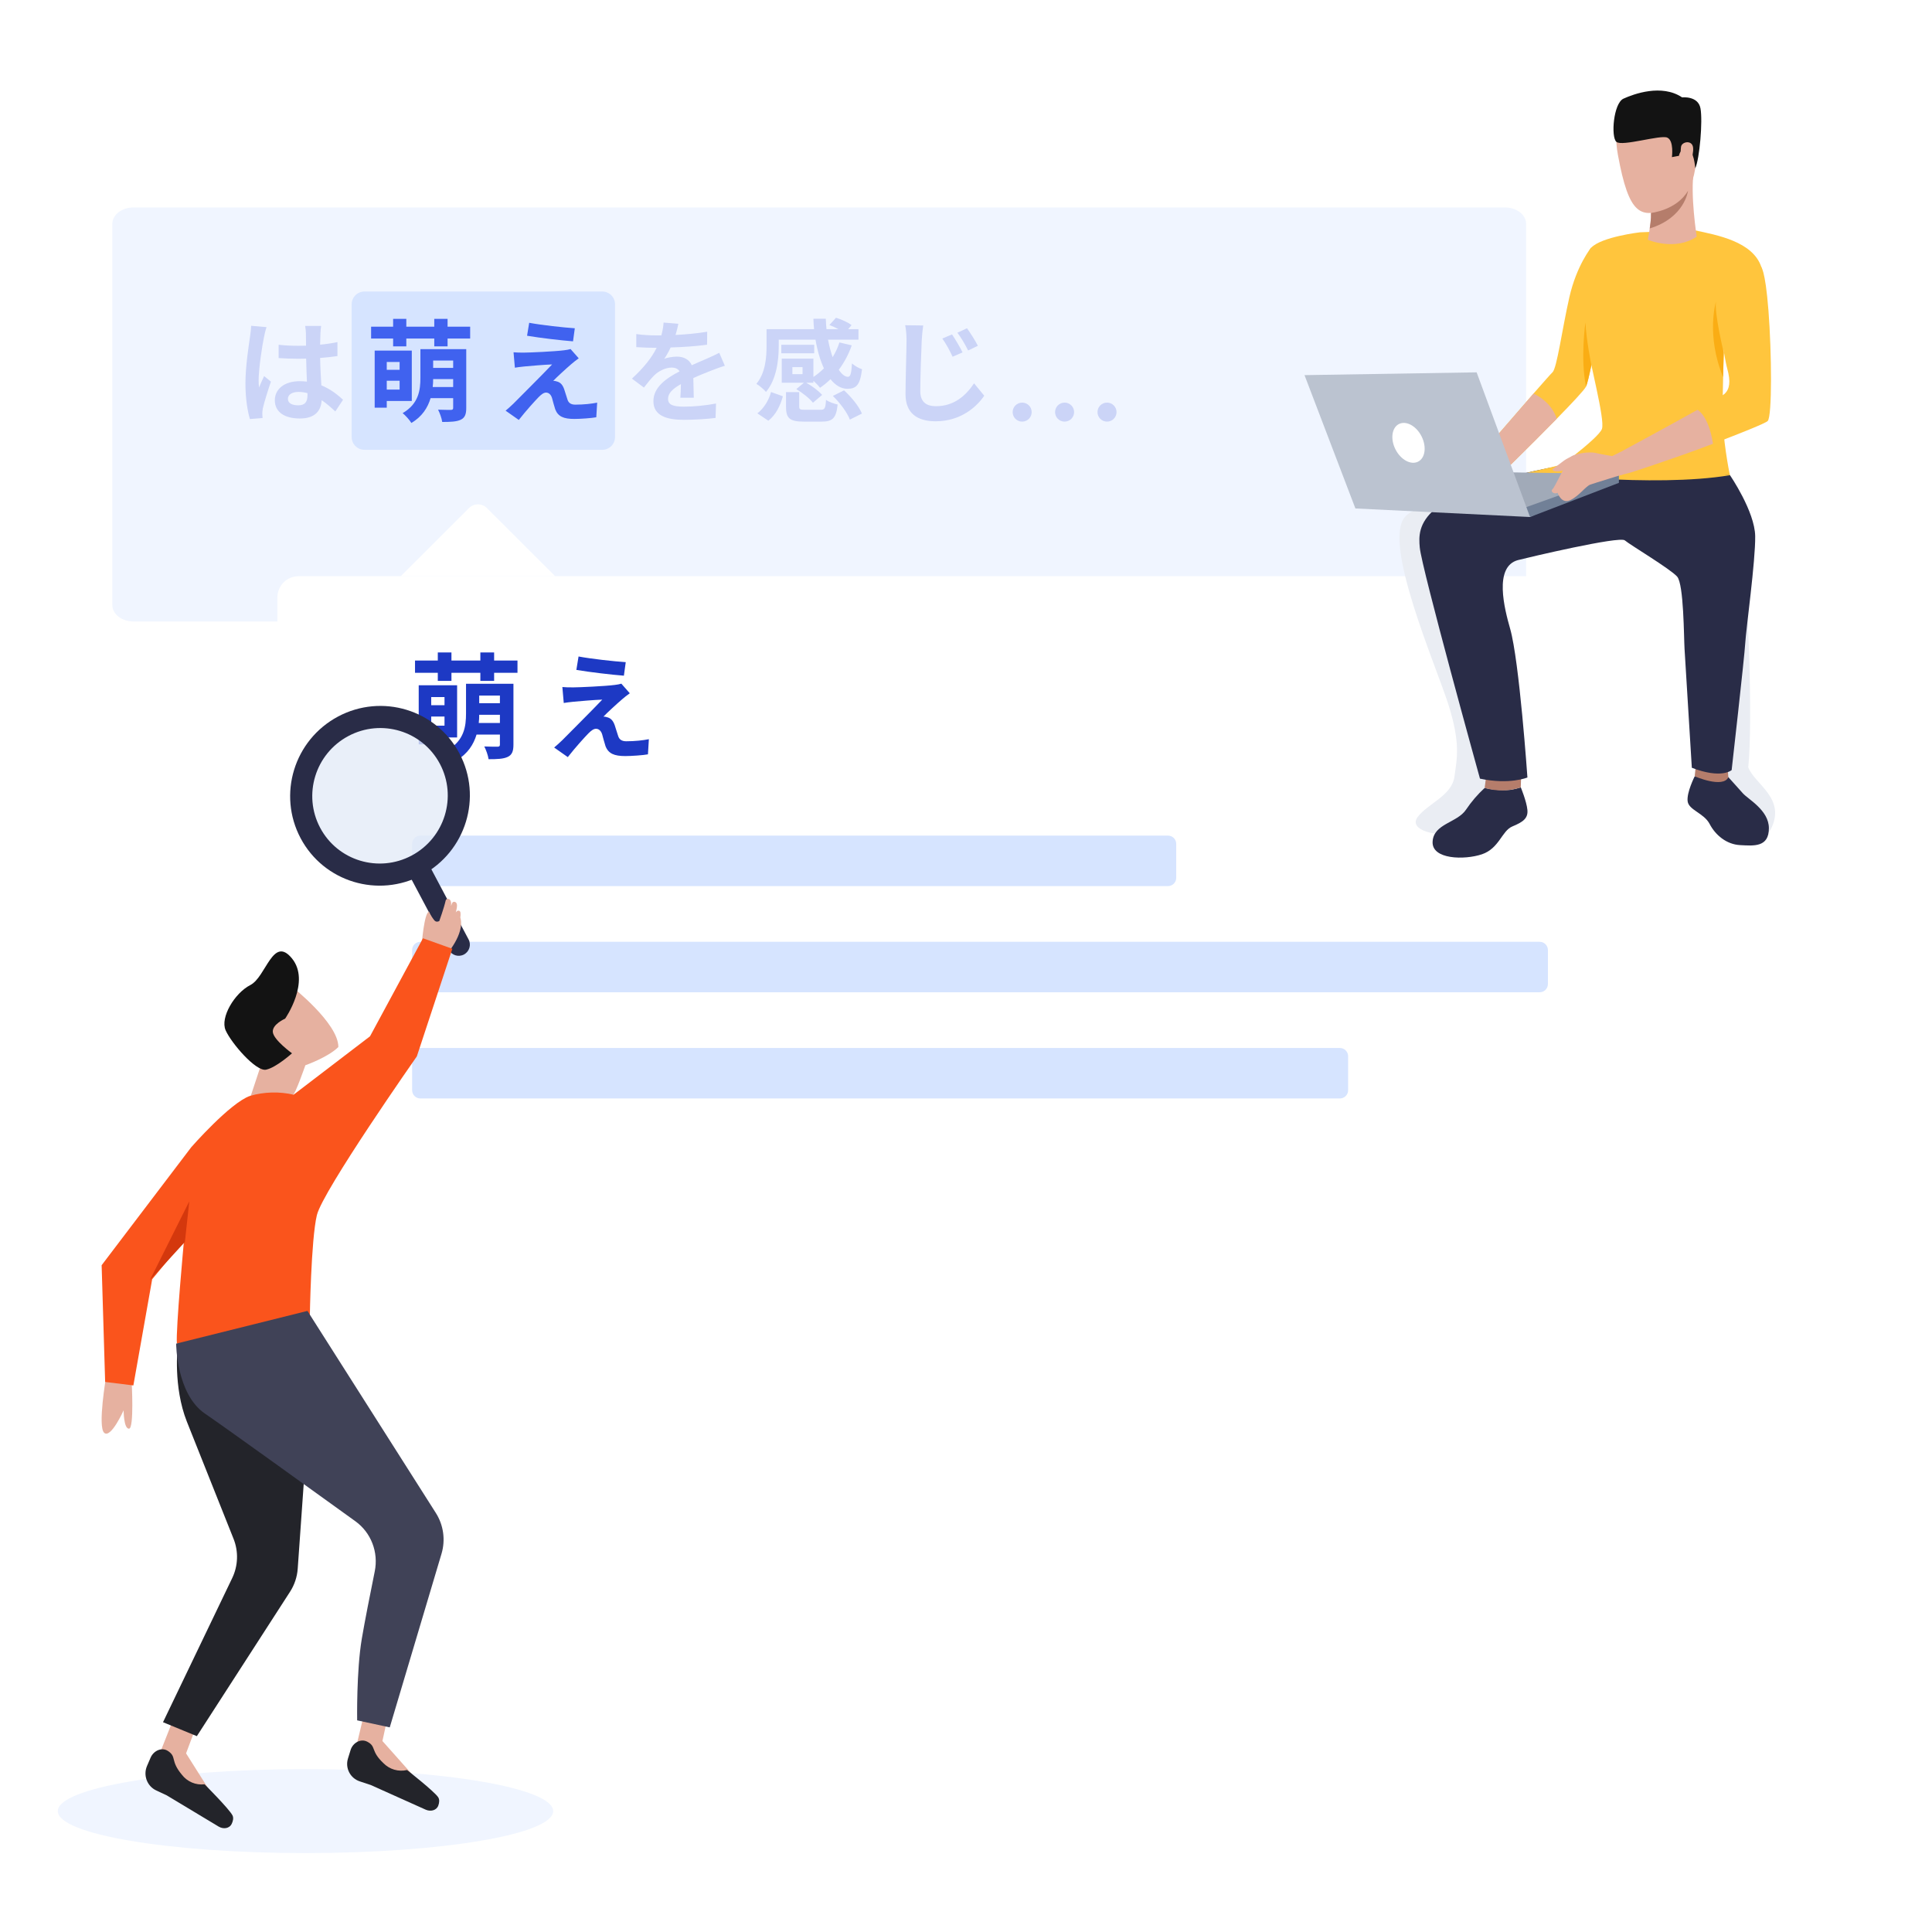 <svg width="468" height="468" viewBox="0 0 468 468" fill="none" xmlns="http://www.w3.org/2000/svg">
<g filter="url(#filter0_dd)">
<path d="M27.206 44.245C27.206 42.039 29.508 40.251 32.348 40.251H364.544C367.383 40.251 369.686 42.039 369.686 44.245V136.556C369.686 138.762 367.383 140.55 364.544 140.55H32.348C29.508 140.55 27.206 138.762 27.206 136.556V44.245Z" fill="#F0F5FF"/>
</g>
<g style="mix-blend-mode:multiply">
<path d="M85.189 73.703C85.189 72.001 86.571 70.621 88.275 70.621H145.896C147.599 70.621 148.981 72.001 148.981 73.703V105.876C148.981 107.578 147.599 108.958 145.896 108.958H88.275C86.571 108.958 85.189 107.578 85.189 105.876V73.703Z" fill="#D6E4FF"/>
</g>
<path d="M96.8 87.686V89.58H93.686V87.686H96.8ZM93.686 94.368V92.231H96.8V94.368H93.686ZM99.752 97.127V84.927H90.761V98.75H93.686V97.127H99.752ZM104.817 93.746C104.898 93.096 104.925 92.447 104.925 91.825H109.773V93.746H104.817ZM109.773 87.334V89.12H104.925V87.334H109.773ZM112.942 84.575H101.838V91.5C101.838 94.503 101.432 97.803 97.532 100.076C98.127 100.536 99.265 101.78 99.644 102.456C102.271 100.914 103.625 98.723 104.303 96.451H109.773V98.777C109.773 99.156 109.638 99.291 109.204 99.291C108.798 99.291 107.363 99.291 106.117 99.237C106.523 100.022 107.011 101.347 107.119 102.213C109.15 102.213 110.585 102.159 111.615 101.672C112.616 101.185 112.942 100.346 112.942 98.831V84.575ZM108.419 79.138V77.244H105.196V79.138H98.425V77.244H95.229V79.138H89.894V82.005H95.229V83.899H98.425V82.005H105.196V83.899H108.419V82.005H113.89V79.138H108.419Z" fill="#4062EF"/>
<path d="M128.19 78.191L127.675 81.329C130.898 81.87 135.962 82.466 138.807 82.682L139.239 79.517C136.423 79.328 131.223 78.76 128.19 78.191ZM140.188 86.794L138.21 84.549C137.912 84.657 137.181 84.792 136.666 84.846C134.419 85.144 128.271 85.414 126.998 85.414C125.997 85.441 125.022 85.387 124.398 85.333L124.723 89.066C125.292 88.985 126.104 88.85 127.052 88.769C128.596 88.633 131.846 88.336 133.742 88.282C131.278 90.879 125.725 96.397 124.344 97.804C123.613 98.507 122.963 99.075 122.475 99.481L125.671 101.726C127.539 99.346 129.571 97.127 130.492 96.181C131.142 95.531 131.71 95.099 132.279 95.099C132.821 95.099 133.417 95.45 133.715 96.397C133.904 97.073 134.229 98.345 134.5 99.156C135.178 100.915 136.559 101.483 139.131 101.483C140.54 101.483 143.33 101.293 144.44 101.077L144.657 97.533C143.302 97.804 141.434 98.02 139.348 98.02C138.292 98.02 137.696 97.587 137.452 96.749C137.209 96.045 136.911 95.017 136.666 94.287C136.314 93.286 135.827 92.691 135.042 92.448C134.744 92.339 134.256 92.231 134.012 92.258C134.663 91.555 137.181 89.228 138.427 88.173C138.915 87.768 139.484 87.281 140.188 86.794Z" fill="#4062EF"/>
<g filter="url(#filter1_dd)">
<path d="M67.191 134.717C67.191 131.881 69.494 129.581 72.334 129.581H433.324C436.164 129.581 438.466 131.881 438.466 134.717V293.945C438.466 296.782 436.164 299.082 433.324 299.082H72.334C69.494 299.082 67.191 296.782 67.191 293.945V134.717Z" fill="white"/>
<path d="M113.596 113.078C114.801 111.874 116.755 111.874 117.959 113.078L134.482 129.581H97.073L113.596 113.078Z" fill="white"/>
</g>
<path d="M107.676 168.859V170.82H104.454V168.859H107.676ZM104.454 175.778V173.566H107.676V175.778H104.454ZM110.73 178.637V166.002H101.428V180.317H104.454V178.637H110.73ZM115.97 175.134C116.053 174.462 116.081 173.789 116.081 173.145H121.096V175.134H115.97ZM121.096 168.495V170.344H116.081V168.495H121.096ZM124.374 165.637H112.888V172.809C112.888 175.919 112.467 179.337 108.433 181.69C109.049 182.167 110.226 183.455 110.618 184.156C113.336 182.559 114.737 180.289 115.437 177.936H121.096V180.345C121.096 180.738 120.956 180.878 120.508 180.878C120.087 180.878 118.603 180.878 117.314 180.822C117.734 181.634 118.238 183.007 118.35 183.904C120.452 183.904 121.937 183.847 123.001 183.343C124.038 182.838 124.374 181.97 124.374 180.401V165.637ZM119.695 160.006V158.045H116.361V160.006H109.358V158.045H106.051V160.006H100.532V162.976H106.051V164.936H109.358V162.976H116.361V164.936H119.695V162.976H125.354V160.006H119.695Z" fill="#1D39C4"/>
<path d="M140.147 159.025L139.615 162.275C142.949 162.835 148.187 163.451 151.129 163.676L151.578 160.398C148.664 160.202 143.285 159.613 140.147 159.025ZM152.558 167.935L150.513 165.609C150.205 165.721 149.449 165.861 148.916 165.917C146.591 166.225 140.231 166.506 138.914 166.506C137.878 166.533 136.869 166.477 136.225 166.421L136.561 170.288C137.149 170.203 137.989 170.063 138.97 169.98C140.567 169.84 143.93 169.532 145.89 169.475C143.341 172.165 137.597 177.88 136.169 179.337C135.412 180.065 134.74 180.653 134.236 181.074L137.541 183.399C139.475 180.934 141.575 178.637 142.529 177.656C143.201 176.983 143.789 176.535 144.378 176.535C144.938 176.535 145.554 176.9 145.863 177.88C146.059 178.581 146.394 179.897 146.675 180.738C147.375 182.559 148.804 183.146 151.465 183.146C152.923 183.146 155.809 182.95 156.957 182.727L157.181 179.056C155.78 179.337 153.847 179.561 151.69 179.561C150.597 179.561 149.98 179.112 149.728 178.244C149.476 177.516 149.168 176.451 148.916 175.695C148.552 174.658 148.048 174.041 147.235 173.789C146.927 173.678 146.423 173.566 146.171 173.593C146.843 172.865 149.449 170.455 150.738 169.363C151.242 168.943 151.83 168.439 152.558 167.935Z" fill="#1D39C4"/>
<path d="M284.925 204.415C284.925 203.311 284.03 202.415 282.925 202.415H101.832C100.727 202.415 99.832 203.311 99.832 204.415V212.642C99.832 213.747 100.727 214.642 101.832 214.642H282.925C284.03 214.642 284.925 213.747 284.925 212.642V204.415Z" fill="#D6E4FF"/>
<path d="M374.96 230.138C374.96 229.034 374.064 228.138 372.96 228.138H101.832C100.727 228.138 99.832 229.034 99.832 230.138V238.365C99.832 239.469 100.727 240.365 101.832 240.365H372.96C374.064 240.365 374.96 239.469 374.96 238.365V230.138Z" fill="#D6E4FF"/>
<path d="M326.565 255.861C326.565 254.757 325.669 253.861 324.565 253.861H101.832C100.727 253.861 99.832 254.757 99.832 255.861V264.088C99.832 265.192 100.727 266.088 101.832 266.088H324.565C325.669 266.088 326.565 265.192 326.565 264.088V255.861Z" fill="#D6E4FF"/>
<g style="mix-blend-mode:multiply">
<g style="mix-blend-mode:multiply">
<path d="M423.489 185.879C424.621 174.88 423.508 144.105 421.967 134C412.733 134.553 410.726 138.399 409.227 140.206C407.728 142.013 414.084 191.819 415.856 196.467C417.627 201.115 427.596 203.538 428.927 200.933C432.783 193.385 425.135 190.098 423.489 185.879Z" fill="#EAEDF3"/>
</g>
</g>
<g style="mix-blend-mode:multiply">
<g style="mix-blend-mode:multiply">
<path d="M356.588 129.463C358.074 124.63 371.542 122.559 376 121.572C365.937 120.684 344.716 120.172 340.333 125.222C334.852 131.535 347.856 161.225 350.829 170.595C353.801 179.965 352.965 183.517 352.315 188.153C351.664 192.789 345.812 194.663 343.398 197.918C340.982 201.173 348.599 202.85 351.758 201.568C354.915 200.286 355.38 198.214 359.468 197.918C363.555 197.623 362.254 192.592 362.254 190.914C362.254 189.238 361.511 188.252 362.254 184.996C362.997 181.741 360.211 158.758 359.468 150.966C358.725 143.175 355.102 134.296 356.588 129.463Z" fill="#EAEDF3"/>
</g>
</g>
<path d="M359.638 190.865C357.927 192.439 356.409 194.21 355.116 196.138C352.97 199.334 347.28 199.503 347.029 203.865C346.779 208.227 354.773 208.353 358.969 206.941C363.165 205.529 363.791 201.257 366.336 200.197C368.879 199.14 370.188 198.268 369.992 196.189C369.796 194.11 368.394 190.736 368.394 190.736C367.577 190.997 366.741 191.196 365.893 191.334C364.949 191.439 361.832 191.474 359.638 190.865Z" fill="#292C47"/>
<path d="M388.391 72.7C388.391 72.7 386.785 82.189 385.489 88.456C384.961 90.999 384.487 93.009 384.192 93.643C383.821 94.439 380.804 97.655 377.111 101.421C370.631 108.042 362.067 116.378 362.067 116.378L358.721 110.076C358.721 110.076 366.326 101.227 371.481 95.322C373.869 92.599 375.732 90.487 376.063 90.188C377.139 89.231 378.389 79.802 380.15 72.032C381.91 64.264 385.44 59.974 385.44 59.974L388.391 72.7Z" fill="#FFC53D"/>
<path d="M377.111 101.431C370.631 108.05 362.067 116.388 362.067 116.388L358.721 110.084C358.721 110.084 366.326 101.236 371.481 95.331C373.064 96.1 375.963 97.933 377.111 101.431Z" fill="#E6B1A0"/>
<path d="M418.672 188.268C418.672 188.268 420.873 190.683 422.174 192.157C423.477 193.632 428.46 196.237 428.486 200.587C428.517 205.301 424.809 204.889 421.511 204.716C418.214 204.542 415.534 202.283 414.145 199.612C412.755 196.941 409.063 196.241 408.804 194.086C408.545 191.932 410.516 188.058 410.516 188.058L418.672 188.268Z" fill="#292C47"/>
<path d="M410.941 184.035L410.516 188.05C410.516 188.05 417.397 191.042 418.672 188.268L418.371 184.678L410.941 184.035Z" fill="#B57D6B"/>
<path d="M360.012 187.96L359.638 190.865C362.495 191.72 365.549 191.676 368.38 190.736L368.472 188.151L360.012 187.96Z" fill="#B57D6B"/>
<path d="M419.061 115.107C419.299 115.951 375.001 115.107 375.001 115.107C375.001 115.107 387.257 106.255 388.05 103.889C388.842 101.524 384.93 87.337 384.433 82.722C384.023 79.027 382.998 62.499 385.452 59.986C388.017 57.347 397.249 56.273 397.249 56.273L410.435 55.767C415.962 56.945 424.634 58.497 426.674 64.722C428.151 69.227 417.611 83.706 417.611 83.706C417.611 83.706 417.589 84.358 417.557 85.423C417.517 86.844 417.457 89.013 417.403 91.349C417.33 94.385 417.27 97.73 417.27 100.171C417.258 105.902 418.822 114.262 419.061 115.107Z" fill="#FFC53D"/>
<path d="M419.061 115.107C419.061 115.107 425.089 123.891 425.171 129.885C425.253 135.88 422.941 152.507 422.76 155.8C422.579 159.094 419.468 186.541 419.468 186.541C419.468 186.541 417.056 188.764 409.822 185.98C409.822 185.98 408.228 159.954 408.056 157.162C407.885 154.371 407.887 141.541 406.269 139.683C404.649 137.825 394.868 131.997 393.59 130.899C392.313 129.802 370.091 135.061 367.761 135.659C361.732 137.212 364.478 147.625 365.811 152.301C368.044 160.115 369.997 188.334 369.997 188.334C369.997 188.334 365.7 190.15 358.502 188.615C358.502 188.615 344.368 137.663 343.916 132.596C343.463 127.528 343.237 119.172 378.067 112.821L419.061 115.107Z" fill="#292C47"/>
<path d="M400.936 25.538C400.936 25.538 389.246 22.921 391.917 37.519C394.587 52.118 397.397 53.264 404.448 50.242C411.498 47.221 410.868 37.869 411.223 33.283C411.58 28.697 404.661 25.697 400.936 25.538Z" fill="#E6B1A0"/>
<path d="M399.16 58.075C399.16 58.075 405.717 60.904 411.01 57.334C411.01 57.334 409.37 47.011 410.332 41.262C411.293 35.512 399.659 50.17 399.659 50.17C399.812 50.248 399.914 50.799 399.936 51.58C399.954 52.36 399.913 53.141 399.816 53.916C399.573 55.828 399.449 56.579 399.16 58.075Z" fill="#E6B1A0"/>
<path d="M410.654 40.775C410.654 40.775 410.353 36.174 408.659 36.03C406.965 35.887 406.706 37.742 406.706 37.742L405 38.062C405 38.062 405.539 34.029 403.85 33.326C402.162 32.623 392.901 35.543 391.544 34.361C390.187 33.179 390.826 25.001 393.277 23.891C395.727 22.781 402.509 20.265 407.474 23.592C407.474 23.592 411.345 23.152 411.917 26.251C412.489 29.35 411.706 38.468 410.654 40.775Z" fill="#131313"/>
<path d="M399.629 55.332C408.069 52.751 408.891 46.291 408.9 46.213C406.121 50.951 399.936 51.58 399.936 51.58C399.954 52.36 399.913 53.141 399.816 53.916L399.629 55.332Z" fill="#B57D6B"/>
<path d="M369.935 114.488C369.935 114.488 400.527 118.231 419.067 115.108L383.646 110.716C383.646 110.716 383.439 111.611 369.935 114.488Z" fill="#FFC53D"/>
<path d="M428.21 101.974C427.754 102.498 421.738 104.901 414.946 107.497C405.669 111.048 395.2 114.419 395.2 114.419L392.815 109.334C392.815 109.334 403.779 103.42 411.187 99.273C414.687 97.314 417.395 95.749 417.777 95.385C418.967 94.26 419.284 92.453 418.401 89.306C417.518 86.159 415.507 71.683 415.281 69.993C415.055 68.302 415.848 63.8 420.105 63.576C424.36 63.351 426.524 64.542 426.524 64.542C426.524 64.542 427.592 64.982 428.384 75.231C429.177 85.48 429.292 100.737 428.21 101.974Z" fill="#FFC53D"/>
<path d="M417.545 85.402C417.505 86.823 417.445 88.992 417.39 91.328C413.237 81.225 415.636 73.166 415.678 73.029C415.227 75.781 417.515 85.273 417.545 85.402Z" fill="#FAAD14"/>
<path d="M385.488 88.456C384.961 90.999 384.487 93.009 384.192 93.643C382.775 86.832 384.05 78.108 384.05 78.108C384.242 82.275 385.488 88.456 385.488 88.456Z" fill="#FAAD14"/>
<path d="M392.156 114.811L348.675 114.177L370.627 125.24L392.156 114.811Z" fill="#A1AAB8"/>
<path d="M370.627 125.24L392.156 116.965V114.811L368.925 123.13L370.627 125.24Z" fill="#718097"/>
<path d="M392.815 109.333L390.53 110.479C390.53 110.479 391.048 114.07 392.297 115.158L394.856 114.512C394.856 114.512 394.328 110.572 392.815 109.333Z" fill="#E6B1A0"/>
<path d="M414.946 107.497C405.665 111.048 394.86 114.512 394.86 114.512L392.815 109.334C392.815 109.334 403.779 103.42 411.188 99.273C411.188 99.273 413.886 100.578 414.946 107.497Z" fill="#E6B1A0"/>
<path d="M391.028 110.558C391.028 110.558 388.315 110.139 386.434 109.705C384.981 109.367 381.37 109.83 380.45 110.755C379.531 111.68 376.604 118.129 376.05 118.533C375.495 118.936 376.333 119.838 377.307 119.38C377.307 119.38 378.212 122.2 380.4 121.145C382.588 120.088 384.097 117.782 385.253 117.379C386.407 116.974 393.12 114.922 393.12 114.922C393.12 114.922 392.758 109.87 391.028 110.558Z" fill="#E6B1A0"/>
<path d="M381.114 110.334C381.114 110.334 379.368 111.171 378.913 111.53C378.459 111.889 376.611 113.274 376.165 113.597C375.719 113.92 376.839 114.839 380.141 113.421C383.441 112.003 381.114 110.334 381.114 110.334Z" fill="#E6B1A0"/>
<path d="M370.628 125.24L357.693 90.194L316 90.87L328.326 123.166L370.628 125.24Z" fill="#BBC3D0"/>
<path d="M344.353 105.7C345.624 108.224 345.242 110.974 343.496 111.838C341.751 112.703 339.301 111.363 338.028 108.847C336.756 106.33 337.142 103.572 338.887 102.708C340.632 101.843 343.08 103.175 344.353 105.7Z" fill="white"/>
<path d="M407.202 35.584C407.357 34.295 409.916 33.822 410.13 35.755C410.343 37.687 408.963 41.073 407.989 40.741C407.016 40.409 406.991 37.358 407.202 35.584Z" fill="#E6B1A0"/>
<path d="M69.744 96.613C69.744 95.585 70.773 94.936 72.317 94.936C73.048 94.936 73.78 95.044 74.484 95.234C74.484 95.423 74.484 95.585 74.484 95.72C74.484 97.316 73.915 98.182 72.263 98.182C70.828 98.182 69.744 97.722 69.744 96.613ZM77.788 78.948H73.915C74.023 79.49 74.105 80.328 74.105 80.734C74.105 81.302 74.132 82.411 74.132 83.737C73.509 83.764 72.859 83.764 72.236 83.764C70.611 83.764 69.04 83.682 67.496 83.52V86.739C69.094 86.847 70.638 86.902 72.236 86.902C72.859 86.902 73.509 86.901 74.159 86.874C74.186 88.795 74.294 90.77 74.348 92.447C73.807 92.366 73.211 92.339 72.588 92.339C68.905 92.339 66.576 94.233 66.576 96.965C66.576 99.805 68.905 101.374 72.642 101.374C76.298 101.374 77.761 99.535 77.923 96.938C79.007 97.668 80.09 98.615 81.228 99.67L83.096 96.829C81.796 95.639 80.09 94.26 77.842 93.34C77.734 91.5 77.598 89.336 77.544 86.712C79.034 86.604 80.442 86.442 81.742 86.252V82.871C80.442 83.141 79.034 83.358 77.544 83.493C77.571 82.303 77.598 81.302 77.625 80.707C77.653 80.112 77.707 79.462 77.788 78.948ZM64.571 79.246L60.834 78.921C60.807 79.787 60.671 80.815 60.563 81.572C60.265 83.655 59.453 88.768 59.453 92.853C59.453 96.532 59.967 99.616 60.536 101.509L63.596 101.266C63.569 100.887 63.542 100.427 63.542 100.157C63.542 99.859 63.596 99.264 63.678 98.885C64.003 97.425 64.869 94.665 65.628 92.447L63.976 91.095C63.569 92.014 63.109 92.934 62.757 93.881C62.676 93.34 62.648 92.664 62.648 92.123C62.648 89.417 63.542 83.466 63.949 81.654C64.03 81.167 64.355 79.787 64.571 79.246Z" fill="#CBD4F7"/>
<path d="M164.318 78.434L160.744 78.137C160.689 79.111 160.5 80.166 160.202 81.248C159.769 81.248 159.308 81.248 158.902 81.248C157.521 81.248 155.517 81.139 154.135 80.923V84.088C155.625 84.196 157.602 84.25 158.713 84.25C158.821 84.25 158.929 84.25 159.065 84.25C157.846 86.685 155.923 89.093 153.079 91.717L155.977 93.881C156.898 92.691 157.683 91.717 158.496 90.905C159.525 89.904 161.204 89.038 162.72 89.038C163.479 89.038 164.21 89.282 164.617 89.958C161.529 91.554 158.279 93.718 158.279 97.181C158.279 100.671 161.421 101.699 165.673 101.699C168.218 101.699 171.549 101.482 173.337 101.239L173.445 97.749C171.062 98.209 168.056 98.507 165.754 98.507C163.1 98.507 161.827 98.101 161.827 96.613C161.827 95.26 162.91 94.205 164.941 93.042C164.915 94.232 164.887 95.531 164.806 96.342H168.056C168.029 95.098 167.975 93.096 167.948 91.581C169.599 90.824 171.143 90.229 172.362 89.742C173.283 89.39 174.719 88.849 175.585 88.606L174.231 85.468C173.229 85.982 172.281 86.414 171.225 86.874C170.114 87.361 168.977 87.821 167.569 88.47C166.973 87.091 165.619 86.387 163.966 86.387C163.073 86.387 161.61 86.604 160.906 86.928C161.447 86.144 161.99 85.17 162.45 84.169C165.375 84.088 168.706 83.872 171.279 83.493L171.306 80.355C168.923 80.761 166.214 81.004 163.642 81.139C163.994 80.003 164.183 79.111 164.318 78.434Z" fill="#CBD4F7"/>
<path d="M194.408 90.635H191.943V88.93H194.408V90.635ZM188.639 82.276H197.549C197.983 84.9 198.687 87.28 199.581 89.228C198.795 90.013 197.955 90.716 197.034 91.311V86.874H189.37V92.718H194.732L192.891 94.26C194.38 95.152 196.141 96.532 196.927 97.56L199.147 95.666C198.335 94.719 196.737 93.502 195.301 92.718H197.034V92.231C197.631 92.772 198.308 93.475 198.632 93.935C199.527 93.34 200.366 92.636 201.179 91.852C202.343 93.313 203.724 94.178 205.268 94.178C207.407 94.178 208.356 93.286 208.816 89.444C208.058 89.201 207.055 88.633 206.378 88.038C206.243 90.364 206.026 91.257 205.431 91.284C204.673 91.284 203.914 90.662 203.183 89.58C204.482 87.821 205.566 85.847 206.324 83.655L203.345 82.952C202.939 84.224 202.37 85.414 201.693 86.523C201.26 85.251 200.854 83.818 200.582 82.276H207.95V79.733H205.457L206.27 78.759C205.431 78.083 203.779 77.352 202.506 76.974L200.908 78.732C201.612 79.002 202.397 79.354 203.101 79.733H200.204C200.122 78.921 200.068 78.056 200.041 77.217H197.034C197.062 78.056 197.116 78.894 197.197 79.733H185.687V83.791C185.687 86.523 185.443 90.31 183.223 92.988C183.846 93.313 185.091 94.368 185.551 94.936C188.124 91.879 188.639 87.172 188.639 83.845V82.276ZM197.225 83.52H189.262V85.576H197.225V83.52ZM186.12 101.915C187.962 100.481 189.018 98.236 189.641 95.991L186.771 94.963C186.229 96.965 185.064 98.885 183.466 100.13L186.12 101.915ZM195.058 99.264C193.812 99.264 193.596 99.183 193.596 98.453V94.99H190.4V98.48C190.4 101.266 191.212 102.132 194.706 102.132H199.039C201.666 102.132 202.56 101.32 202.912 97.993C202.072 97.803 200.691 97.343 200.095 96.856C199.959 98.994 199.77 99.264 198.741 99.264H195.058ZM201.748 95.91C203.507 97.614 205.268 99.995 205.864 101.645L208.789 100.184C208.085 98.425 206.216 96.153 204.456 94.557L201.748 95.91Z" fill="#CBD4F7"/>
<path d="M230.618 81.004L228.262 82.005C229.237 83.385 229.941 84.683 230.753 86.415L233.164 85.36C232.568 84.115 231.376 82.141 230.618 81.004ZM234.247 79.516L231.917 80.599C232.92 81.951 233.651 83.195 234.518 84.9L236.874 83.764C236.278 82.546 235.033 80.626 234.247 79.516ZM223.63 78.84L219.27 78.786C219.487 79.841 219.595 81.14 219.595 82.438C219.595 84.764 219.351 91.879 219.351 95.504C219.351 100.103 222.195 102.05 226.636 102.05C232.812 102.05 236.657 98.453 238.418 95.856L235.953 92.853C233.976 95.802 231.159 98.398 226.69 98.398C224.578 98.398 222.927 97.506 222.927 94.774C222.927 91.392 223.142 85.36 223.278 82.438C223.333 81.356 223.468 79.976 223.63 78.84Z" fill="#CBD4F7"/>
<path d="M249.91 99.829C249.91 101.101 248.878 102.131 247.605 102.131C246.331 102.131 245.299 101.101 245.299 99.829C245.299 98.557 246.331 97.526 247.605 97.526C248.878 97.526 249.91 98.557 249.91 99.829Z" fill="#CBD4F7"/>
<path d="M260.188 99.829C260.188 101.101 259.156 102.131 257.882 102.131C256.609 102.131 255.577 101.101 255.577 99.829C255.577 98.557 256.609 97.526 257.882 97.526C259.156 97.526 260.188 98.557 260.188 99.829Z" fill="#CBD4F7"/>
<path d="M270.465 99.829C270.465 101.101 269.432 102.131 268.16 102.131C266.886 102.131 265.854 101.101 265.854 99.829C265.854 98.557 266.886 97.526 268.16 97.526C269.432 97.526 270.465 98.557 270.465 99.829Z" fill="#CBD4F7"/>
<g style="mix-blend-mode:multiply">
<g style="mix-blend-mode:multiply">
<path d="M74 448.882C107.137 448.882 134 444.329 134 438.713C134 433.097 107.137 428.545 74 428.545C40.863 428.545 14 433.097 14 438.713C14 444.329 40.863 448.882 74 448.882Z" fill="#F0F5FF"/>
</g>
</g>
<path d="M107.165 184.869C111.666 193.33 108.428 203.861 99.931 208.391C91.435 212.922 80.898 209.736 76.397 201.275C71.897 192.816 75.135 182.283 83.632 177.753C92.128 173.222 102.664 176.408 107.165 184.869Z" fill="#E3EBF7" fill-opacity="0.8"/>
<path fill-rule="evenodd" clip-rule="evenodd" d="M84.371 178.304C76.363 182.582 73.31 192.528 77.553 200.516C81.795 208.505 91.726 211.513 99.735 207.236C107.743 202.958 110.796 193.012 106.553 185.023C102.311 177.034 92.38 174.025 84.371 178.304ZM72.82 203.045C67.192 192.448 71.242 179.257 81.864 173.583C92.486 167.907 105.659 171.898 111.287 182.495C116.914 193.091 112.864 206.283 102.242 211.957C91.62 217.633 78.447 213.642 72.82 203.045Z" fill="#292C47"/>
<path fill-rule="evenodd" clip-rule="evenodd" d="M112.39 231.211C111.076 231.914 109.446 231.42 108.75 230.108L97.894 209.651L102.653 207.106L113.509 227.564C114.206 228.875 113.705 230.508 112.39 231.211Z" fill="#292C47"/>
<path d="M41.617 417.372L38.425 425.452L39.394 429.928L47.016 435.425L51.168 434.38L45.072 424.727L47.016 419.533L41.617 417.372Z" fill="#E6B1A0"/>
<path d="M88.168 415.248L86.212 423.45L87.562 427.806L97.089 432.239L100.018 430.025L92.638 421.737L93.783 416.49L88.168 415.248Z" fill="#E6B1A0"/>
<path d="M37.841 433.706C35.629 432.672 34.64 430.04 35.613 427.78L36.482 425.759C37.209 424.071 39.214 423.146 40.727 424.174C42.851 425.614 41.214 426.489 44.035 429.871C44.673 430.715 45.519 431.375 46.487 431.787C47.455 432.198 48.513 432.348 49.556 432.22C49.556 432.22 55.494 438.168 56.303 439.726C56.631 440.358 56.455 441.116 56.13 441.795C55.566 442.971 54.078 443.136 52.967 442.466L40.387 434.899L37.841 433.706Z" fill="#23242A"/>
<path d="M87.151 431.513C84.845 430.751 83.573 428.295 84.287 425.985L84.925 423.918C85.459 422.191 87.344 421.068 88.957 421.899C91.223 423.068 89.697 424.102 92.868 427.085C93.594 427.836 94.505 428.386 95.51 428.679C96.516 428.972 97.581 429 98.6 428.759C98.6 428.759 105.146 433.896 106.119 435.323C106.515 435.903 106.424 436.661 106.177 437.359C105.748 438.569 104.291 438.895 103.116 438.366L89.808 432.392L87.151 431.513Z" fill="#23242A"/>
<path d="M63.474 257.207L60.726 265.513C64.093 264.887 67.537 264.794 70.933 265.237C71.483 265.237 73.969 258.045 73.969 258.045C73.969 258.045 79.478 256.115 81.965 253.623C81.965 247.809 70.658 238.965 70.658 238.965L61.275 251.729L63.474 257.207Z" fill="#E6B1A0"/>
<path d="M69.072 246.752C69.072 246.752 65.805 248.163 66.1 250.085C66.395 252.008 70.734 255.147 70.734 255.147C70.734 255.147 66.902 258.604 64.449 259.115C61.997 259.626 56.006 252.653 54.65 249.562C53.294 246.472 56.82 240.57 60.641 238.611C64.461 236.652 66.1 226.528 70.711 232.149C75.322 237.771 69.072 246.752 69.072 246.752Z" fill="#131313"/>
<path d="M25.707 333.478C25.707 333.478 23.617 345.58 25.232 347.073C26.847 348.565 29.947 341.628 29.947 341.628C29.947 341.628 29.947 346.081 31.241 346.081C32.536 346.081 31.894 334.714 31.894 334.714L25.707 333.478Z" fill="#E6B1A0"/>
<path d="M102.142 228.963C102.142 228.963 102.719 221.112 103.927 220.819C104.23 221.669 104.866 222.478 105.192 222.912C105.67 223.546 106.409 223.112 106.409 223.112C106.409 223.112 107.544 219.983 107.966 218.107C108.092 217.548 109.164 217.501 109.269 218.668C109.356 219.625 108.972 220.974 108.193 223.112C108.614 221.672 109.304 219.04 109.604 218.626C109.847 218.292 110.951 218.27 110.658 219.915C110.281 222.037 109.522 223.37 109.425 223.832C109.604 223.029 109.824 221.476 110.658 220.736C111.032 220.454 111.494 220.598 111.551 221.104C111.712 222.543 110.895 224.101 110.837 224.284C110.991 223.832 111.311 223.053 111.506 222.239C112.708 226.274 107.901 231.531 107.901 231.531L102.142 228.963Z" fill="#E6B1A0"/>
<path d="M71.121 265.173C67.641 264.376 64.013 264.472 60.581 265.455C55.731 267.145 46.327 277.898 46.327 277.898L24.62 306.481L25.471 334.757L32.308 335.602L36.862 309.885L44.563 300.565C44.563 300.565 42.563 322.045 42.847 325.438C56.237 326.283 75.045 319.217 75.045 319.217C75.045 319.217 75.329 300.271 76.76 294.344C78.192 288.417 100.974 255.891 100.974 255.891L109.575 229.83L102.455 227.283L89.632 251.028L71.121 265.173Z" fill="#FA541C"/>
<path d="M45.858 291L44.788 300.842L36.301 310.115L45.858 291Z" fill="#D4380D"/>
<path d="M43.035 326.163C43.035 326.163 41.909 335.918 45.263 344.367C47.689 350.478 53.529 365.122 56.576 372.76C57.801 375.832 57.682 379.279 56.252 382.26L39.487 417.181L47.685 420.558L70.261 385.574C71.338 383.905 71.977 381.987 72.117 380.002L74.531 345.867L64.275 323.92L43.035 326.163Z" fill="#23242A"/>
<path d="M42.672 325.475C42.672 325.475 42.685 337.666 49.64 342.421C54.764 345.924 75.52 360.878 86.092 368.507C89.899 371.255 91.718 376.012 90.777 380.647C89.71 385.907 88.364 392.696 87.64 396.97C86.32 404.763 86.516 416.73 86.516 416.73L94.412 418.434L106.95 376.376C107.944 373.042 107.444 369.434 105.583 366.504L74.476 317.549L42.672 325.475Z" fill="#404257"/>
<defs>
<filter id="filter0_dd" x="7.206" y="30.251" width="382.481" height="140.299" filterUnits="userSpaceOnUse" color-interpolation-filters="sRGB">
<feFlood flood-opacity="0" result="BackgroundImageFix"/>
<feColorMatrix in="SourceAlpha" type="matrix" values="0 0 0 0 0 0 0 0 0 0 0 0 0 0 0 0 0 0 127 0"/>
<feOffset/>
<feGaussianBlur stdDeviation="2"/>
<feColorMatrix type="matrix" values="0 0 0 0 0 0 0 0 0 0 0 0 0 0 0 0 0 0 0.1 0"/>
<feBlend mode="normal" in2="BackgroundImageFix" result="effect1_dropShadow"/>
<feColorMatrix in="SourceAlpha" type="matrix" values="0 0 0 0 0 0 0 0 0 0 0 0 0 0 0 0 0 0 127 0"/>
<feOffset dy="10"/>
<feGaussianBlur stdDeviation="10"/>
<feColorMatrix type="matrix" values="0 0 0 0 0 0 0 0 0 0 0 0 0 0 0 0 0 0 0.1 0"/>
<feBlend mode="normal" in2="effect1_dropShadow" result="effect2_dropShadow"/>
<feBlend mode="normal" in="SourceGraphic" in2="effect2_dropShadow" result="shape"/>
</filter>
<filter id="filter1_dd" x="47.191" y="102.175" width="411.275" height="226.907" filterUnits="userSpaceOnUse" color-interpolation-filters="sRGB">
<feFlood flood-opacity="0" result="BackgroundImageFix"/>
<feColorMatrix in="SourceAlpha" type="matrix" values="0 0 0 0 0 0 0 0 0 0 0 0 0 0 0 0 0 0 127 0"/>
<feOffset dy="10"/>
<feGaussianBlur stdDeviation="10"/>
<feColorMatrix type="matrix" values="0 0 0 0 0 0 0 0 0 0 0 0 0 0 0 0 0 0 0.1 0"/>
<feBlend mode="normal" in2="BackgroundImageFix" result="effect1_dropShadow"/>
<feColorMatrix in="SourceAlpha" type="matrix" values="0 0 0 0 0 0 0 0 0 0 0 0 0 0 0 0 0 0 127 0"/>
<feOffset/>
<feGaussianBlur stdDeviation="2"/>
<feColorMatrix type="matrix" values="0 0 0 0 0 0 0 0 0 0 0 0 0 0 0 0 0 0 0.1 0"/>
<feBlend mode="normal" in2="effect1_dropShadow" result="effect2_dropShadow"/>
<feBlend mode="normal" in="SourceGraphic" in2="effect2_dropShadow" result="shape"/>
</filter>
</defs>
</svg>
